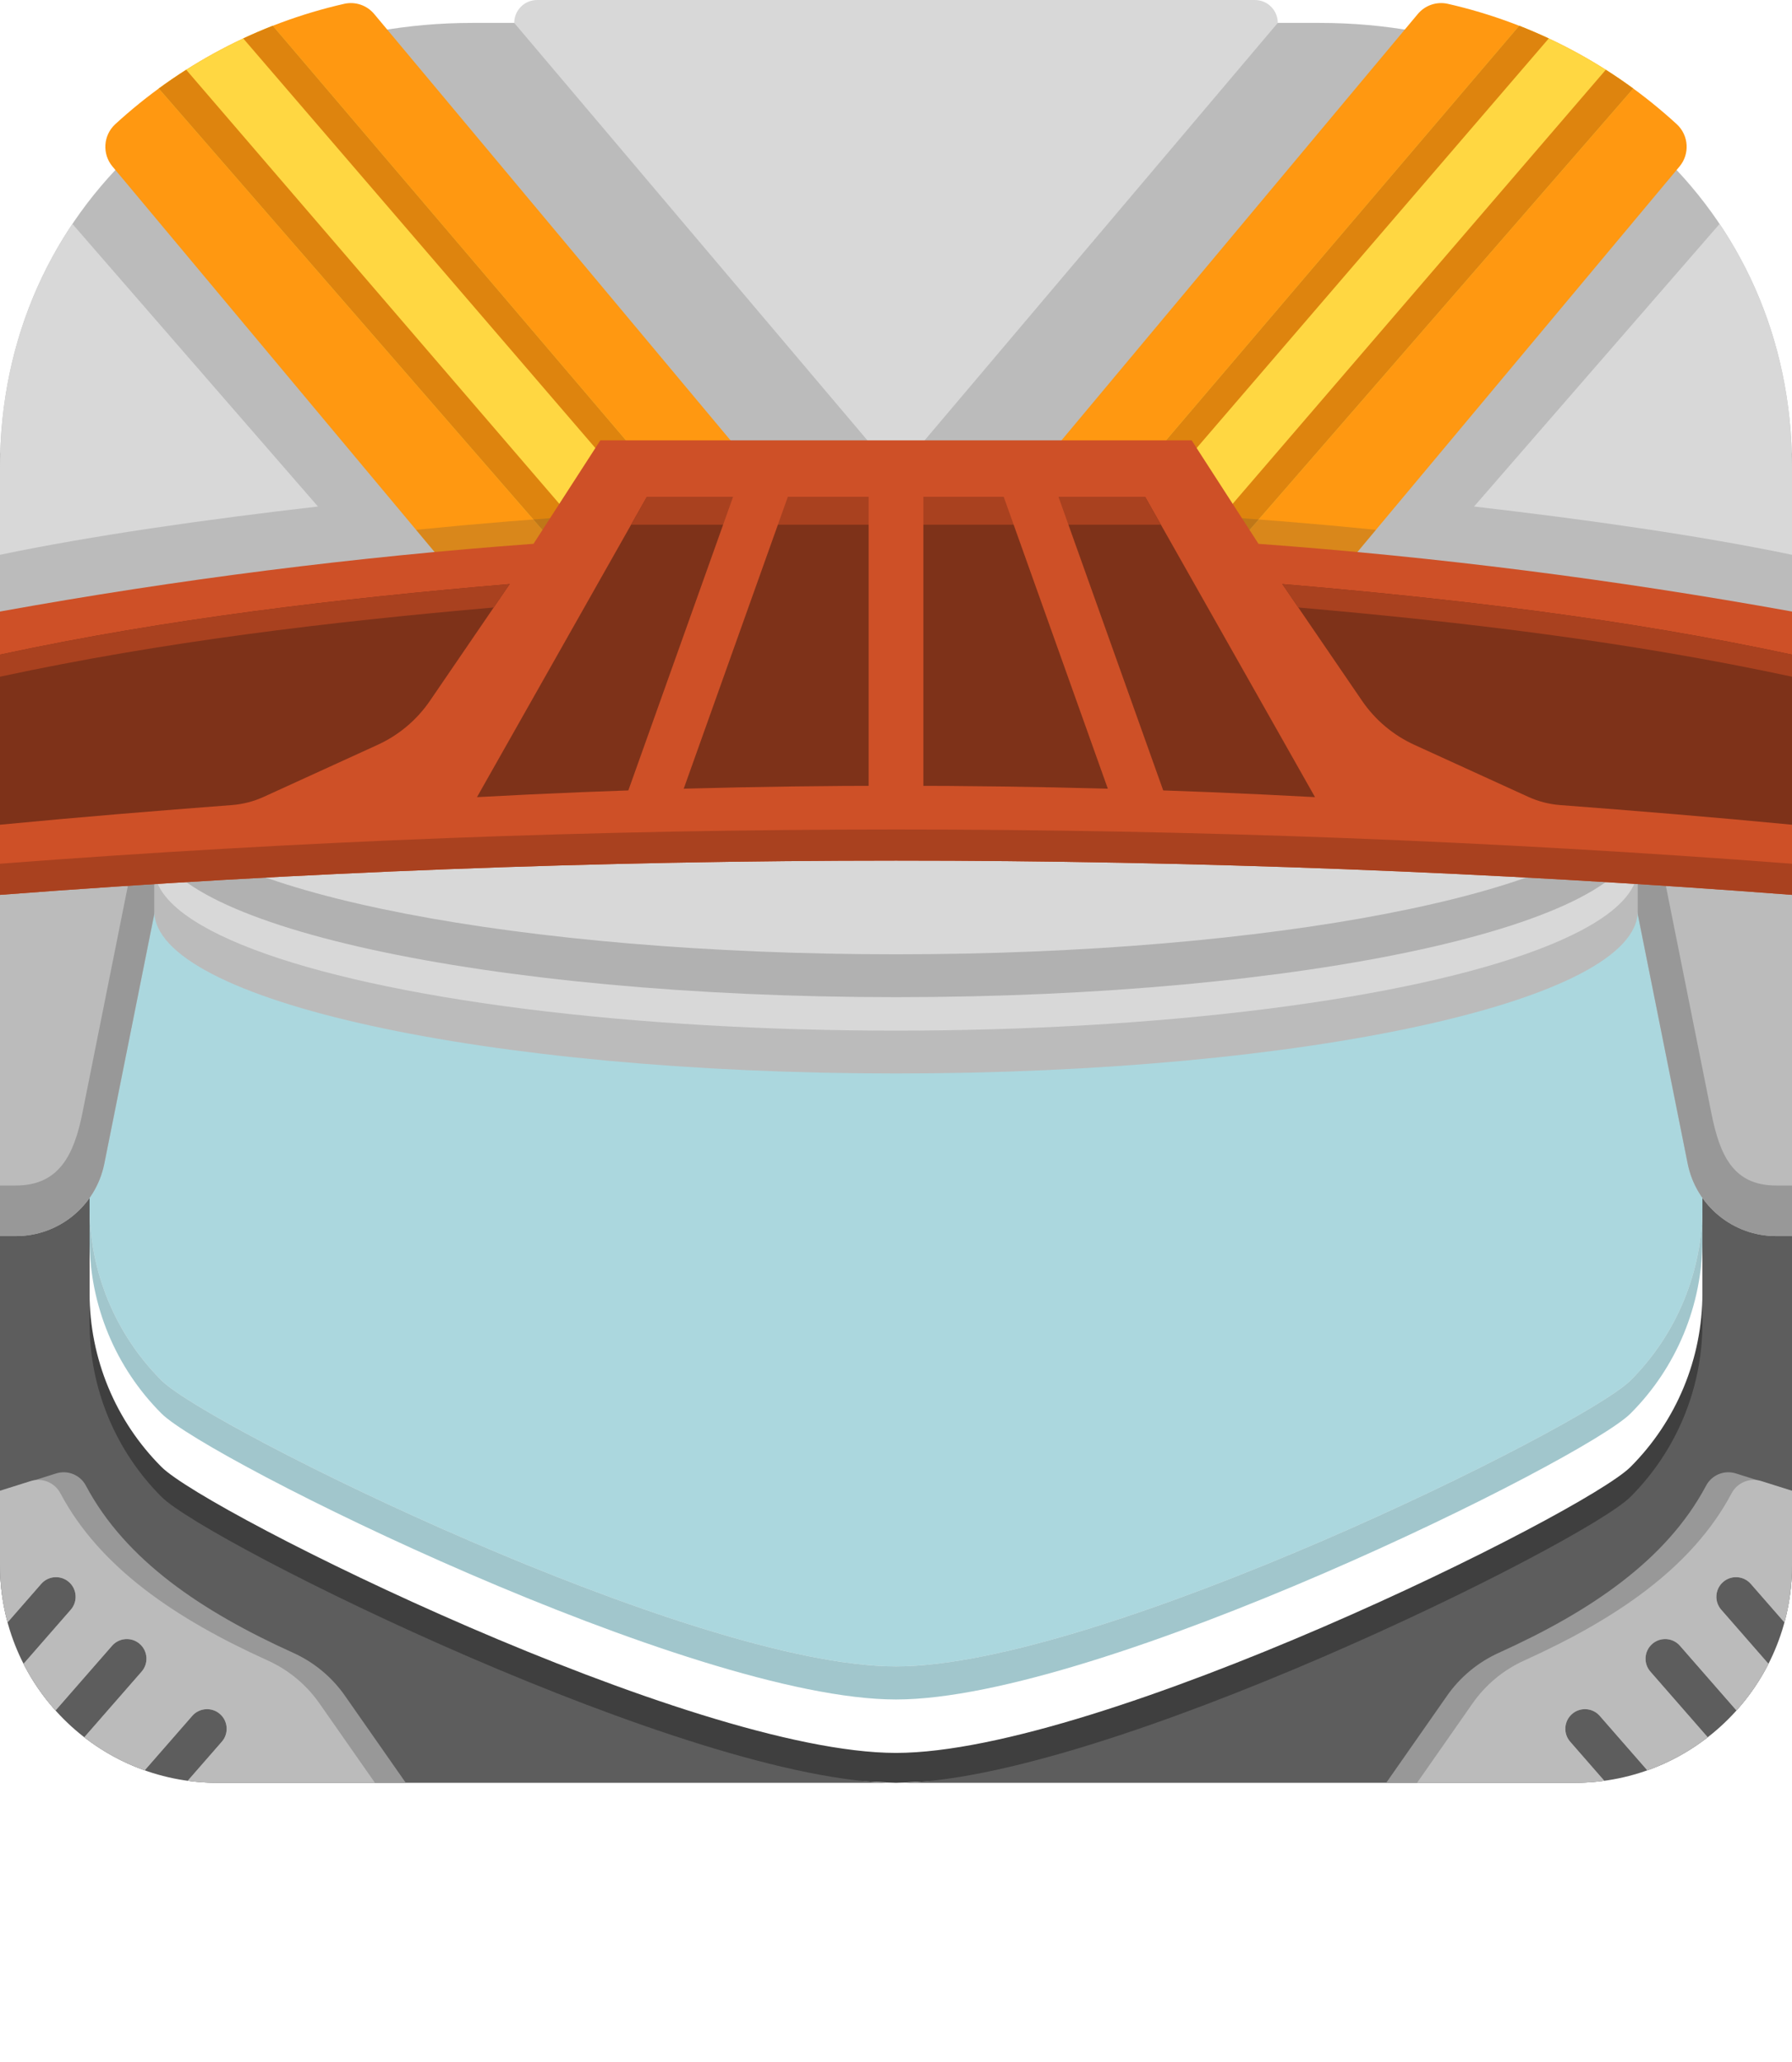 <?xml version="1.0" encoding="UTF-8" standalone="no"?><!DOCTYPE svg PUBLIC "-//W3C//DTD SVG 1.1//EN" "http://www.w3.org/Graphics/SVG/1.1/DTD/svg11.dtd"><svg width="100%" height="100%" viewBox="0 0 1250 1438" version="1.1" xmlns="http://www.w3.org/2000/svg" xmlns:xlink="http://www.w3.org/1999/xlink" xml:space="preserve" xmlns:serif="http://www.serif.com/" style="fill-rule:evenodd;clip-rule:evenodd;stroke-linejoin:round;stroke-miterlimit:2;"><g id="Space-Cadet" serif:id="Space Cadet"><g id="HatSpaceCadet"><path d="M1250,318.238l0,752.625c0,83.661 -67.922,151.584 -151.583,151.584l-473.417,20.845l-473.417,-20.845c-83.661,-0 -151.583,-67.923 -151.583,-151.584l0,-752.625c0,-83.661 1250,-83.661 1250,0Zm-1187.52,583.693c0,45.414 18.041,88.969 50.154,121.081c32.112,32.113 369.701,199.435 512.364,199.435c142.663,-0 480.252,-167.322 512.364,-199.435c32.113,-32.112 50.154,-75.667 50.154,-121.081l-0,-382.202l-1125.04,-0l0,382.202Z" style="fill:#3f3f3f;"/><path d="M1250,339.083l0,752.625c0,83.661 -67.922,151.584 -151.583,151.584l-946.834,-0c-83.661,-0 -151.583,-67.923 -151.583,-151.584l0,-752.625c0,-83.661 67.922,-151.583 151.583,-151.583l946.834,-0c83.661,-0 151.583,67.922 151.583,151.583Zm-1187.52,583.693c0,45.414 18.041,88.969 50.154,121.081c32.112,32.113 369.701,199.435 512.364,199.435c142.663,-0 480.252,-167.322 512.364,-199.435c32.113,-32.112 50.154,-75.667 50.154,-121.081l-0,-382.202l-1125.04,-0l0,382.202Z" style="fill:#5d5d5d;"/><g><path d="M5.269,1131.44c-3.436,-12.664 -5.269,-25.984 -5.269,-39.729l0,-51.833l39.173,-12.342c8.109,-2.553 16.88,1.085 20.802,8.626c27.626,51.925 80.75,87.632 144.606,116.51c14.497,6.555 26.955,16.903 36.06,29.95c16.827,24.01 42.41,60.673 42.41,60.673l-131.468,-0c-7.007,-0 -13.904,-0.477 -20.66,-1.399l23.812,-27.259c4.974,-5.693 4.389,-14.352 -1.304,-19.326c-5.693,-4.973 -14.352,-4.388 -19.326,1.305l-33.188,37.991c-15.324,-5.441 -29.518,-13.279 -42.129,-23.062l39.997,-45.785c4.973,-5.693 4.388,-14.352 -1.305,-19.326c-5.693,-4.973 -14.352,-4.388 -19.325,1.305l-39.426,45.131c-8.778,-9.786 -16.304,-20.717 -22.323,-32.542l32.964,-37.735c4.973,-5.693 4.389,-14.353 -1.304,-19.326c-5.693,-4.973 -14.353,-4.389 -19.326,1.304l-23.471,26.869Z" style="fill:#989898;"/><path d="M5.269,1131.44c-3.436,-12.664 -5.269,-25.984 -5.269,-39.729l0,-52.101l21.386,-6.738c8.108,-2.552 16.879,1.085 20.801,8.627c27.626,51.925 80.75,87.631 144.606,116.509c14.497,6.555 26.955,16.903 36.06,29.951c12.911,18.421 30.976,44.291 38.686,55.336l-109.956,-0c-7.007,-0 -13.904,-0.477 -20.66,-1.399l23.812,-27.259c4.974,-5.693 4.389,-14.352 -1.304,-19.326c-5.693,-4.973 -14.352,-4.388 -19.326,1.305l-33.188,37.991c-15.324,-5.441 -29.518,-13.279 -42.129,-23.062l39.997,-45.785c4.973,-5.693 4.388,-14.352 -1.305,-19.326c-5.693,-4.973 -14.352,-4.388 -19.325,1.305l-39.426,45.131c-8.778,-9.786 -16.304,-20.717 -22.323,-32.542l32.964,-37.735c4.973,-5.693 4.389,-14.353 -1.304,-19.326c-5.693,-4.973 -14.353,-4.389 -19.326,1.304l-23.471,26.869Z" style="fill:#bbb;"/></g><g><path d="M1244.73,1131.44c3.436,-12.664 5.269,-25.984 5.269,-39.729l0,-51.833l-39.173,-12.342c-8.109,-2.553 -16.88,1.085 -20.802,8.626c-27.626,51.925 -80.75,87.632 -144.606,116.51c-14.497,6.555 -26.955,16.903 -36.06,29.95c-16.827,24.01 -42.41,60.673 -42.41,60.673l131.468,-0c7.007,-0 13.904,-0.477 20.66,-1.399l-23.812,-27.259c-4.974,-5.693 -4.389,-14.352 1.304,-19.326c5.693,-4.973 14.352,-4.388 19.326,1.305l33.188,37.991c15.324,-5.441 29.518,-13.279 42.129,-23.062l-39.997,-45.785c-4.973,-5.693 -4.388,-14.352 1.305,-19.326c5.693,-4.973 14.352,-4.388 19.325,1.305l39.426,45.131c8.778,-9.786 16.304,-20.717 22.323,-32.542l-32.964,-37.735c-4.973,-5.693 -4.389,-14.353 1.304,-19.326c5.693,-4.973 14.353,-4.389 19.326,1.304l23.471,26.869Z" style="fill:#989898;"/><path d="M1244.73,1131.44c3.436,-12.664 5.269,-25.984 5.269,-39.729l0,-52.101l-21.386,-6.738c-8.108,-2.552 -16.879,1.085 -20.801,8.627c-27.626,51.925 -80.75,87.631 -144.606,116.509c-14.497,6.555 -26.955,16.903 -36.06,29.951c-12.911,18.421 -30.976,44.291 -38.686,55.336l109.956,-0c7.007,-0 13.904,-0.477 20.66,-1.399l-23.812,-27.259c-4.974,-5.693 -4.389,-14.352 1.304,-19.326c5.693,-4.973 14.352,-4.388 19.326,1.305l33.188,37.991c15.324,-5.441 29.518,-13.279 42.129,-23.062l-39.997,-45.785c-4.973,-5.693 -4.388,-14.352 1.305,-19.326c5.693,-4.973 14.352,-4.388 19.325,1.305l39.426,45.131c8.778,-9.786 16.304,-20.717 22.323,-32.542l-32.964,-37.735c-4.973,-5.693 -4.389,-14.353 1.304,-19.326c5.693,-4.973 14.353,-4.389 19.326,1.304l23.471,26.869Z" style="fill:#bbb;"/></g><path d="M625,1162.12c-142.663,0 -480.252,-167.321 -512.364,-199.434c-32.113,-32.113 -50.154,-75.667 -50.154,-121.081l0,-301.036l1125.04,-0l-0,301.036c-0,45.414 -18.041,88.968 -50.154,121.081c-32.112,32.113 -369.701,199.434 -512.364,199.434Z" style="fill:#8fc9d2;fill-opacity:0.75;"/><path d="M1187.52,841.61l-0,23.071c-0,45.414 -18.041,88.968 -50.154,121.081c-32.112,32.112 -369.701,199.434 -512.364,199.434c-142.663,-0 -480.252,-167.322 -512.364,-199.434c-32.113,-32.113 -50.154,-75.667 -50.154,-121.081l0,-23.071c0,45.414 18.041,88.968 50.154,121.081c32.112,32.113 369.701,199.434 512.364,199.434c142.663,0 480.252,-167.321 512.364,-199.434c32.113,-32.113 50.154,-75.667 50.154,-121.081Z" style="fill:#81b3bb;fill-opacity:0.75;"/><path id="base_body_1" d="M0,862.034l0,-536.094c0,-181.872 147.437,-309.958 329.31,-309.958l591.38,-0c181.873,-0 329.31,128.086 329.31,309.958l-0,536.094l-11.083,0c-29.988,0 -55.807,-21.163 -61.693,-50.567l-44.375,-221.685l-1015.7,0l-44.375,221.685c-5.886,29.404 -31.705,50.567 -61.693,50.567l-11.083,0Z" style="fill:#bbb;"/><path id="base_body_11" serif:id="base_body_1" d="M891.303,15.982l-266.303,314.687l-266.303,-314.687l0,-0.007c0,-4.237 1.684,-8.3 4.679,-11.296c2.996,-2.996 7.06,-4.679 11.296,-4.679c78.443,-0 422.213,-0 500.656,-0c4.236,0 8.3,1.683 11.296,4.679c2.995,2.996 4.679,7.059 4.679,11.296c-0,0.005 -0,0.007 -0,0.007Zm-891.303,370.915l0,-60.957c0,-64.449 18.514,-122.144 50.515,-169.779l171.276,197.079c-78.836,9.09 -157.655,20.286 -221.791,33.657Zm1199.49,-230.736c32.001,47.635 50.515,105.33 50.515,169.779l-0,60.957c-64.136,-13.371 -142.955,-24.567 -221.791,-33.657l171.276,-197.079Z" style="fill:#d8d8d8;"/><g><path d="M400.515,501.449c0,0 -260.976,-312.253 -322.043,-385.318c-7.275,-8.703 -6.515,-21.567 1.736,-29.351c44.363,-40.758 99.185,-70.336 159.999,-84.14c7.716,-1.691 15.732,1.05 20.797,7.111c58.354,69.731 411.028,491.698 411.028,491.698l-271.517,0Z" style="fill:#ff9811;"/><path d="M602.287,501.449l-109.311,0l-382.213,-439.701c24.324,-17.835 51.028,-32.615 79.546,-43.776l411.978,483.477Z" style="fill:#ffd742;"/><path d="M519.221,501.449l-26.245,0l-382.213,-439.701c6.224,-4.563 12.603,-8.927 19.129,-13.081l389.329,452.782Zm-349.545,-474.627c6.763,-3.162 13.644,-6.115 20.633,-8.85l411.978,483.477l-24.498,0l-408.113,-474.627Z" style="fill:#de840e;"/><path d="M548.16,353.24l123.872,148.209l-271.517,0l-110.296,-131.967c85.981,-8.621 171.961,-14.035 257.941,-16.242Z" style="fill:#424242;fill-opacity:0.2;"/></g><g><path d="M849.485,501.449c-0,0 260.976,-312.253 322.043,-385.318c7.275,-8.703 6.515,-21.567 -1.736,-29.351c-44.363,-40.758 -99.185,-70.336 -159.999,-84.14c-7.716,-1.691 -15.732,1.05 -20.797,7.111c-58.354,69.731 -411.028,491.698 -411.028,491.698l271.517,0Z" style="fill:#ff9811;"/><path d="M647.713,501.449l109.311,0l382.213,-439.701c-24.324,-17.835 -51.028,-32.615 -79.546,-43.776l-411.978,483.477Z" style="fill:#ffd742;"/><path d="M730.779,501.449l26.245,0l382.213,-439.701c-6.224,-4.563 -12.603,-8.927 -19.129,-13.081l-389.329,452.782Zm349.545,-474.627c-6.763,-3.162 -13.644,-6.115 -20.633,-8.85l-411.978,483.477l24.498,0l408.113,-474.627Z" style="fill:#de840e;"/><path d="M701.84,353.24l-123.872,148.209l271.517,0l110.296,-131.967c-85.981,-8.621 -171.961,-14.035 -257.941,-16.242Z" style="fill:#424242;fill-opacity:0.2;"/></g><path id="base_body_12" serif:id="base_body_1" d="M1250,826.75l-0,35.284l-11.083,0c-29.988,0 -55.807,-21.163 -61.693,-50.567l-44.375,-221.685l-1015.7,0l-44.375,221.685c-5.886,29.404 -31.705,50.567 -61.693,50.567l-11.083,0l0,-35.284l11.083,-0c29.988,-0 40.521,-21.164 46.407,-50.568l44.374,-221.685l1047.49,0l44.375,221.685c5.886,29.404 15.203,50.568 45.191,50.568l11.083,-0Z" style="fill:#989898;"/><path d="M1142.39,635.355c-0,62.505 -231.836,113.251 -517.394,113.251c-285.558,0 -517.394,-50.746 -517.394,-113.251l0,-94.781l1034.79,-0l-0,94.781Z" style="fill:#bbb;"/><ellipse cx="625" cy="605.499" rx="517.394" ry="113.251" style="fill:#d8d8d8;"/><path d="M1137.92,567.207c2.952,4.892 4.475,9.881 4.475,14.948c-0,62.505 -231.836,113.251 -517.394,113.251c-285.558,0 -517.394,-50.746 -517.394,-113.251c0,-5.067 1.523,-10.056 4.475,-14.948c33.465,55.451 250.51,98.303 512.919,98.303c262.409,0 479.454,-42.852 512.919,-98.303Z" style="fill:#b1b1b1;"/><path d="M372.15,379.248l46.597,-72.138l412.506,-0l46.61,72.158c124.045,9.069 248.091,24.806 372.137,47.205l0,197.594c-416.667,-31.878 -833.333,-31.816 -1250,-0l-0,-197.594c124.05,-22.421 248.1,-38.161 372.15,-47.225Z" style="fill:#ce5027;"/><g><path d="M-0,456.53c117.631,-25.277 236.41,-39.063 355.551,-49.234c0,-0 -35.282,51.631 -55.607,81.377c-9.159,13.402 -21.804,24.049 -36.572,30.79c-24.122,11.012 -61.329,27.997 -79.428,36.259c-7.015,3.201 -14.541,5.138 -22.23,5.722c-52.457,3.99 -105.773,8.322 -161.714,13.704l-0,-118.618Z" style="fill:#7e3219;"/><path d="M-0,471.922l-0,-15.392c117.631,-25.277 236.41,-39.063 355.551,-49.234l-11.178,16.357c-115.392,10.08 -230.422,23.784 -344.373,48.269Z" style="fill:#a9411f;"/></g><g><path d="M1250,456.53c-117.631,-25.277 -236.41,-39.063 -355.551,-49.234c-0,-0 35.282,51.631 55.607,81.377c9.159,13.402 21.804,24.049 36.572,30.79c24.122,11.012 61.329,27.997 79.428,36.259c7.015,3.201 14.541,5.138 22.23,5.722c52.457,3.99 105.773,8.322 161.714,13.704l-0,-118.618Z" style="fill:#7e3219;"/><path d="M1250,471.922l-0,-15.392c-117.631,-25.277 -236.41,-39.063 -355.551,-49.234l11.178,16.357c115.392,10.08 230.422,23.784 344.373,48.269Z" style="fill:#a9411f;"/></g><path d="M917.286,555.911c-194.857,-10.553 -389.715,-10.574 -584.572,-0l118.374,-209.201l347.824,0l118.374,209.201Z" style="fill:#7e3219;"/><path d="M440.23,365.9l10.858,-19.19l347.824,0l10.858,19.19l-369.54,-0Z" style="fill:#a9411f;"/><path d="M557.345,324.629l-84.179,235.938l-38.199,0l84.179,-235.938l38.199,0Zm134.997,0l38.199,0l84.179,235.938l-38.199,0l-84.179,-235.938Zm-86.441,0l38.198,0l0,235.938l-38.198,0l-0,-235.938Z" style="fill:#ce5027;"/><path d="M-0,602.353c416.667,-31.815 833.333,-31.877 1250,0l0,21.714c-416.667,-31.878 -833.333,-31.816 -1250,-0l-0,-21.714Z" style="fill:#a9411f;"/></g></g></svg>